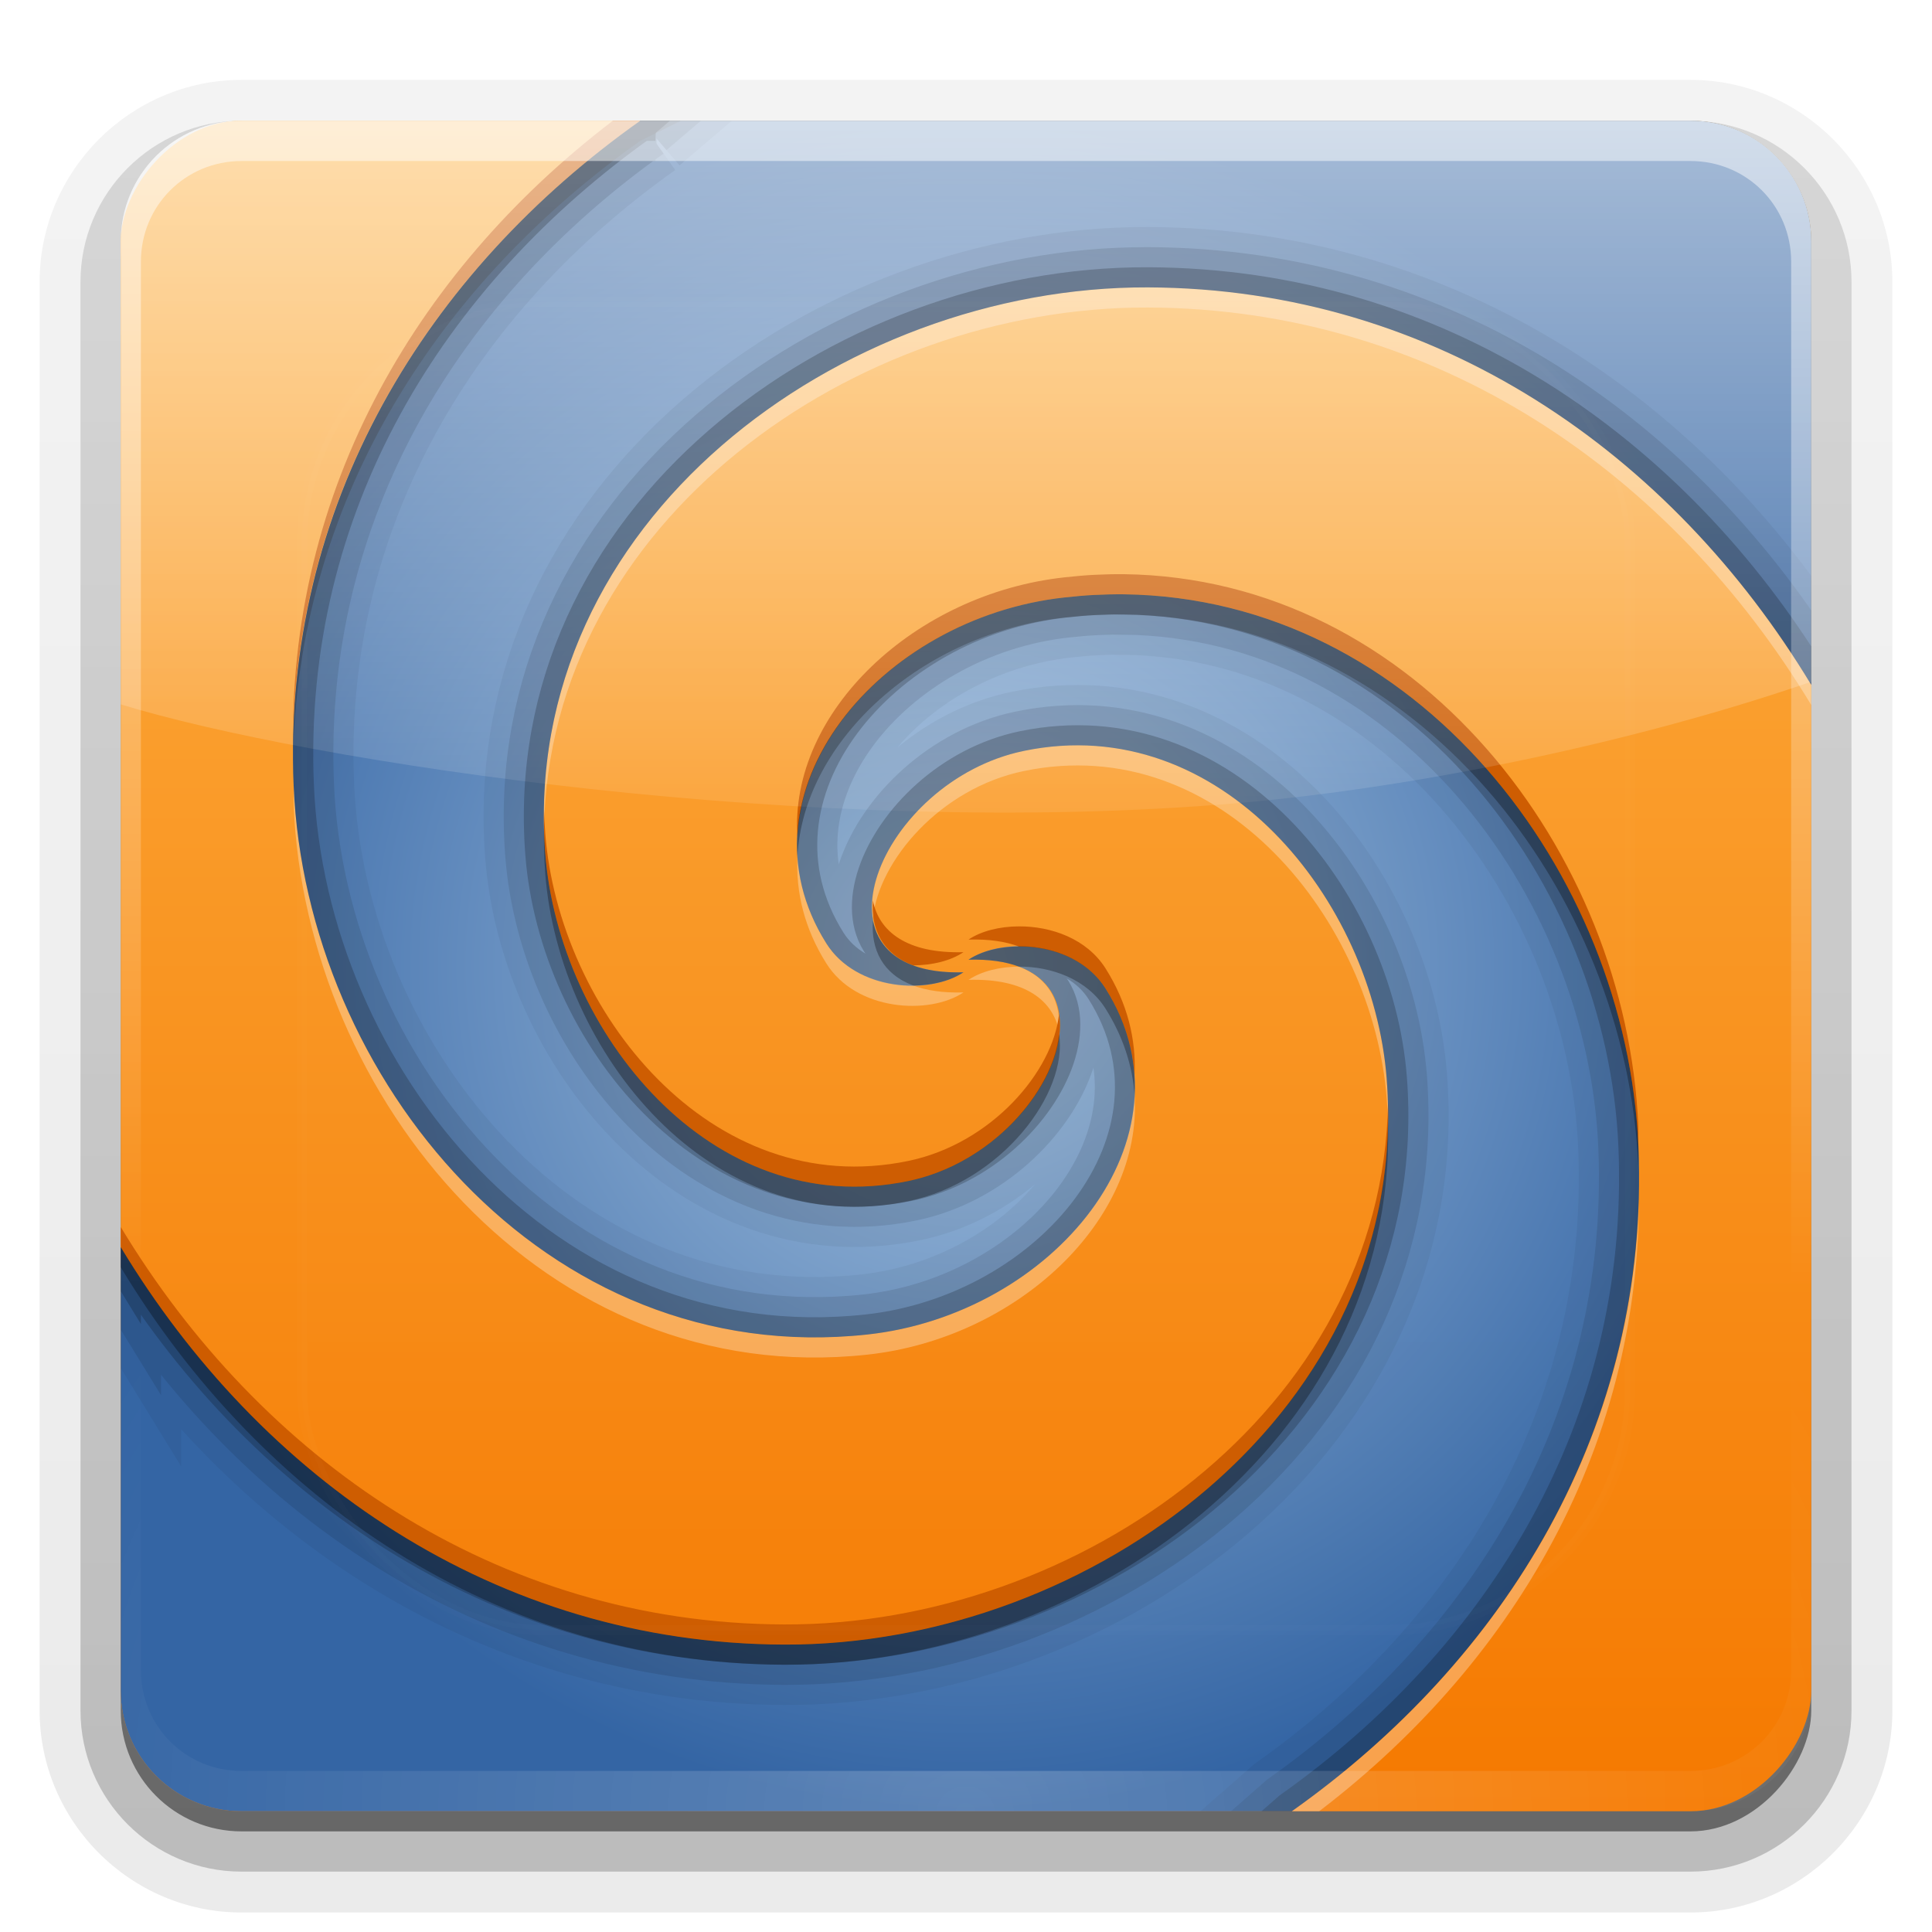 <?xml version="1.0" encoding="UTF-8" standalone="no"?>
<!-- Created with Inkscape (http://www.inkscape.org/) -->
<svg id="svg2408" xmlns:rdf="http://www.w3.org/1999/02/22-rdf-syntax-ns#" xmlns="http://www.w3.org/2000/svg" height="96" width="96" version="1.0" xmlns:cc="http://creativecommons.org/ns#" xmlns:xlink="http://www.w3.org/1999/xlink" xmlns:dc="http://purl.org/dc/elements/1.1/">
 <defs id="defs2410">
  <linearGradient id="ButtonShadow" y2="7.016" gradientUnits="userSpaceOnUse" x2="45.448" gradientTransform="scale(1.006 .994)" y1="92.54" x1="45.448">
   <stop id="stop3750" offset="0"/>
   <stop id="stop3752" style="stop-opacity:.588" offset="1"/>
  </linearGradient>
  <linearGradient id="linearGradient3737">
   <stop id="stop3739" style="stop-color:#fff" offset="0"/>
   <stop id="stop3741" style="stop-color:#fff;stop-opacity:0" offset="1"/>
  </linearGradient>
  <filter id="filter3174" color-interpolation-filters="sRGB">
   <feGaussianBlur id="feGaussianBlur3176" stdDeviation="1.71"/>
  </filter>
  <linearGradient id="linearGradient3188" y2="63.893" xlink:href="#linearGradient3737" gradientUnits="userSpaceOnUse" x2="36.357" y1="6" x1="36.357"/>
  <filter id="filter3794" height="1.384" width="1.384" color-interpolation-filters="sRGB" y="-.192" x="-.192">
   <feGaussianBlur id="feGaussianBlur3796" stdDeviation="5.28"/>
  </filter>
  <linearGradient id="linearGradient3613" y2="138.66" xlink:href="#linearGradient3737" gradientUnits="userSpaceOnUse" x2="48" y1="20.221" x1="48"/>
  <radialGradient id="radialGradient3619" xlink:href="#linearGradient3737" gradientUnits="userSpaceOnUse" cy="90.172" cx="48" gradientTransform="matrix(1.157 0 0 .996 -7.551 .197)" r="42"/>
  <clipPath id="clipPath3613">
   <rect id="rect3615" style="fill:#fff" rx="6" ry="6" height="84" width="84" y="6" x="6"/>
  </clipPath>
  <linearGradient id="linearGradient3617" y2="5.988" xlink:href="#linearGradient6455" gradientUnits="userSpaceOnUse" x2="48" gradientTransform="translate(0,-96)" y1="90" x1="48"/>
  <linearGradient id="ButtonShadow-0" y2="7.016" gradientUnits="userSpaceOnUse" x2="45.448" gradientTransform="matrix(1.006 0 0 .994 100 0)" y1="92.54" x1="45.448">
   <stop id="stop3750-8" offset="0"/>
   <stop id="stop3752-5" style="stop-opacity:.588" offset="1"/>
  </linearGradient>
  <linearGradient id="linearGradient3780" y2="90.239" xlink:href="#ButtonShadow-0" gradientUnits="userSpaceOnUse" x2="32.251" gradientTransform="matrix(1.024 0 0 1.012 -1.143 -98.071)" y1="6.132" x1="32.251"/>
  <linearGradient id="linearGradient3721" y2="90.239" xlink:href="#ButtonShadow-0" gradientUnits="userSpaceOnUse" x2="32.251" gradientTransform="translate(0,-97)" y1="6.132" x1="32.251"/>
  <linearGradient id="linearGradient5060">
   <stop id="stop5062" offset="0"/>
   <stop id="stop5064" style="stop-opacity:0" offset="1"/>
  </linearGradient>
  <linearGradient id="linearGradient6455">
   <stop id="stop6457" style="stop-color:#fdb245" offset="0"/>
   <stop id="stop6459" style="stop-color:#f57900" offset="1"/>
  </linearGradient>
  <linearGradient id="linearGradient3938" y2="20.914" xlink:href="#linearGradient3737" gradientUnits="userSpaceOnUse" x2="19.249" gradientTransform="matrix(.952 0 0 1 99.742 -67.903)" y1="-1.478" x1="19.249"/>
  <linearGradient id="linearGradient3941" y2="40" gradientUnits="userSpaceOnUse" x2="19.905" gradientTransform="translate(98.552 -68.895)" y1="63.611" x1="19.905">
   <stop id="stop6123" offset="0"/>
   <stop id="stop6125" style="stop-opacity:0" offset="1"/>
  </linearGradient>
  <linearGradient id="linearGradient3946" y2="15.315" xlink:href="#linearGradient6455" gradientUnits="userSpaceOnUse" x2="105.15" gradientTransform="matrix(-.885 0 0 -.875 205.99 -23.875)" y1="42.163" x1="105.15"/>
  <linearGradient id="linearGradient3951" y2="55.454" xlink:href="#linearGradient6455" gradientUnits="userSpaceOnUse" x2="108.46" gradientTransform="matrix(.885 0 0 .875 41.096 -65.91)" y1="16.108" x1="108.46"/>
  <linearGradient id="linearGradient3955" y2="54.581" gradientUnits="userSpaceOnUse" x2="30.738" gradientTransform="matrix(.875 0 0 .876 102.47 -65.772)" y1="13.826" x1="30.738">
   <stop id="stop8957" style="stop-color:#729fcf" offset="0"/>
   <stop id="stop8959" style="stop-color:#3465a4" offset="1"/>
  </linearGradient>
  <radialGradient id="radialGradient3968" xlink:href="#linearGradient5060" gradientUnits="userSpaceOnUse" cy="486.65" cx="605.71" gradientTransform="matrix(-.048 0 0 .029 136.6 -38.431)" r="117.14"/>
  <radialGradient id="radialGradient3971" xlink:href="#linearGradient5060" gradientUnits="userSpaceOnUse" cy="486.65" cx="605.71" gradientTransform="matrix(.048 0 0 .029 111.51 -38.444)" r="117.14"/>
  <linearGradient id="linearGradient3974" y2="609.51" gradientUnits="userSpaceOnUse" x2="302.86" gradientTransform="matrix(.068 0 0 .029 99.351 -38.444)" y1="366.65" x1="302.86">
   <stop id="stop5050" style="stop-opacity:0" offset="0"/>
   <stop id="stop5056" offset=".5"/>
   <stop id="stop5052" style="stop-opacity:0" offset="1"/>
  </linearGradient>
  <linearGradient id="linearGradient3978" y2="20.914" xlink:href="#linearGradient3737" gradientUnits="userSpaceOnUse" x2="19.249" gradientTransform="matrix(2.333 0 0 2.451 -3.333 -3.737)" y1="-1.478" x1="19.249"/>
  <clipPath id="clipPath4000">
   <rect id="rect4002" style="fill:#f0f" transform="scale(1,-1)" rx="6" ry="6" height="84" width="84" y="-90" x="36"/>
  </clipPath>
  <radialGradient id="radialGradient4004" gradientUnits="userSpaceOnUse" cy="48" cx="48" gradientTransform="translate(30)" r="42">
   <stop id="stop6663" style="stop-color:#a4c1e0" offset="0"/>
   <stop id="stop6665" style="stop-color:#3465a4" offset="1"/>
  </radialGradient>
  <clipPath id="clipPath4101">
   <path id="path4103" style="fill:#f0f" d="m131.81 6c-10.565 7.48-17.814 19.08-17.219 33.062 0.616 14.47 12.417 28.991 28.5 27.25 9.188-0.995 16.536-9.73 11.844-17.188-1.49-2.369-5.11-2.573-6.812-1.438 8.18-0.231 4.187 9.513-3 11-9.817 2.032-17.351-7.454-18.031-16.281-1.271-16.495 14.681-28.178 29.938-28.125 14.389 0.05 26.06 8.296 32.969 19.75v-22.03c0-3.324-2.676-6-6-6h-52.188zm24.031 23.531c-0.47-0.006-0.959 0.009-1.438 0.031-0.494 0.023-0.997 0.071-1.5 0.125-9.188 0.995-16.536 9.73-11.844 17.188 1.49 2.369 5.11 2.573 6.812 1.438-8.18 0.231-4.187-9.513 3-11 9.817-2.032 17.351 7.454 18.031 16.281 1.271 16.495-14.681 28.178-29.938 28.125-14.38-0.051-26.05-8.296-32.96-19.75v22.031c0 3.324 2.676 6 6 6h52.188c10.56-7.48 17.81-19.08 17.22-33.062-0.58-13.58-10.99-27.22-25.57-27.407z"/>
  </clipPath>
 </defs>
 <g id="layer2" style="display:none">
  <rect id="rect3745" style="opacity:.9;filter:url(#filter3174);fill:url(#ButtonShadow)" rx="6" ry="6" height="85" width="86" y="7" x="5"/>
 </g>
 <g id="layer3">
  <path id="path3786" style="opacity:0.08;fill:url(#linearGradient3780)" d="m12-95.031c-5.511 0-10.031 4.52-10.031 10.031v71c0 5.511 4.52 10.031 10.031 10.031h72c5.511 0 10.031-4.52 10.031-10.031v-71c0-5.511-4.52-10.031-10.031-10.031h-72z" transform="scale(1,-1)"/>
  <path id="path3778" style="opacity:.1;fill:url(#linearGradient3780)" d="m12-94.031c-4.972 0-9.031 4.06-9.031 9.031v71c0 4.972 4.06 9.031 9.031 9.031h72c4.972 0 9.031-4.06 9.031-9.031v-71c0-4.972-4.06-9.031-9.031-9.031h-72z" transform="scale(1,-1)"/>
  <path id="path3770" style="opacity:.2;fill:url(#linearGradient3780)" d="m12-93c-4.409 0-8 3.591-8 8v71c0 4.409 3.591 8 8 8h72c4.409 0 8-3.591 8-8v-71c0-4.409-3.591-8-8-8h-72z" transform="scale(1,-1)"/>
  <rect id="rect3723" style="opacity:.3;fill:url(#linearGradient3780)" transform="scale(1,-1)" rx="7" ry="7" height="85" width="86" y="-92" x="5"/>
  <rect id="rect3716" style="opacity:.45;fill:url(#linearGradient3721)" transform="scale(1,-1)" rx="6" ry="6" height="84" width="84" y="-91" x="6"/>
 </g>
 <g id="layer1">
  <rect id="rect2419" style="fill:url(#linearGradient3617)" transform="scale(1,-1)" rx="6" ry="6" height="84" width="84" y="-90" x="6"/>
  <g id="g3996" transform="translate(-30)" clip-path="url(#clipPath4000)">
   <path id="path4051" style="fill:url(#radialGradient4004)" d="m61.812 6c-10.565 7.48-17.814 19.08-17.219 33.062 0.616 14.47 12.417 28.991 28.5 27.25 9.188-0.995 16.536-9.73 11.844-17.188-1.49-2.369-5.11-2.573-6.812-1.438 8.18-0.231 4.187 9.513-3 11-9.817 2.032-17.351-7.454-18.031-16.281-1.271-16.495 14.681-28.178 29.938-28.125 14.389 0.05 26.06 8.296 32.969 19.75v-22.03c0-3.324-2.676-6-6-6h-52.188zm24.031 23.531c-0.47-0.006-0.959 0.009-1.438 0.031-0.494 0.023-0.997 0.071-1.5 0.125-9.188 0.995-16.536 9.73-11.844 17.188 1.49 2.369 5.11 2.573 6.812 1.438-8.18 0.231-4.187-9.513 3-11 9.817-2.032 17.351 7.454 18.031 16.281 1.271 16.495-14.681 28.178-29.938 28.125-14.387-0.051-26.058-8.296-32.967-19.75v22.031c0 3.324 2.676 6 6 6h52.188c10.562-7.48 17.812-19.08 17.222-33.062-0.58-13.58-10.99-27.22-25.566-27.407z"/>
   <path id="path3987" style="opacity:.3;fill:#fff" d="m87.031 14.281c-14.887-0.052-30.435 11.074-30 26.938 0.229-15.328 15.429-25.989 30-25.938 14.389 0.05 26.06 8.296 32.969 19.75v-1c-6.909-11.454-18.58-19.7-32.969-19.75zm-3.469 22.75c-0.876-0.002-1.767 0.091-2.688 0.281-4.652 0.963-7.96 5.376-7.5 8.312 0.29-2.855 3.349-6.453 7.5-7.312 9.817-2.032 17.351 7.454 18.031 16.281 0.031 0.4 0.052 0.793 0.062 1.188 0.011-0.721-0.005-1.447-0.062-2.188-0.616-7.999-6.871-16.543-15.344-16.562zm-38.968 2.031c0.005 0.334-0.014 0.663 0 1 0.616 14.47 12.417 28.991 28.5 27.25 7.452-0.807 13.692-6.696 13.281-12.875-0.29 5.795-6.24 11.113-13.281 11.875-16.083 1.741-27.884-12.78-28.5-27.25zm25.031 3.532c-0.082 1.758 0.347 3.549 1.438 5.281 1.49 2.369 5.11 2.573 6.812 1.438-1.022 0.029-1.84-0.097-2.5-0.344-1.607 0.009-3.381-0.613-4.312-2.094-0.88-1.398-1.337-2.853-1.438-4.281zm11 5.438c-0.964 0.005-1.862 0.23-2.5 0.656 2.812-0.079 4.2 1.025 4.5 2.562 0.103-1.416-0.476-2.647-2-3.219zm30.815 11.656c-0.4 12.752-7.39 23.329-17.252 30.312h-52.188c-3.324 0-6-2.676-6-6v1c0 3.324 2.676 6 6 6h52.188c10.12-7.164 17.194-18.115 17.25-31.312z"/>
   <path id="path4006" style="fill:#ce5c00" transform="translate(30)" d="m31.812 5c-10.119 7.164-17.193 18.115-17.25 31.312 0.398-12.752 7.386-23.329 17.25-30.312h52.188c3.324 0 6 2.676 6 6v-1c0-3.324-2.676-6-6-6h-52.188zm24.031 23.531c-0.47-0.006-0.959 0.009-1.438 0.031-0.494 0.023-0.997 0.071-1.5 0.125-7.452 0.807-13.692 6.696-13.281 12.875 0.29-5.795 6.24-11.113 13.281-11.875 0.503-0.054 1.006-0.102 1.5-0.125 0.479-0.022 0.967-0.037 1.438-0.031 14.574 0.186 24.985 13.826 25.562 27.406-0.005-0.334 0.014-0.663 0-1-0.576-13.579-10.987-27.219-25.561-27.406zm-28.812 11.688c-0.011 0.721 0.005 1.447 0.062 2.188 0.68 8.827 8.214 18.313 18.031 16.281 4.652-0.963 7.96-5.376 7.5-8.312-0.29 2.855-3.349 6.453-7.5 7.312-9.817 2.032-17.351-7.454-18.031-16.281-0.031-0.4-0.052-0.793-0.062-1.188zm16.344 4.531c-0.103 1.416 0.476 2.647 2 3.219 0.964-0.005 1.862-0.23 2.5-0.656-2.812 0.079-4.2-1.025-4.5-2.562zm7.25 1.281c-0.964 0.005-1.862 0.23-2.5 0.656 1.022-0.029 1.84 0.097 2.5 0.344 1.607-0.009 3.381 0.613 4.312 2.094 0.88 1.398 1.337 2.853 1.438 4.281 0.082-1.758-0.347-3.549-1.438-5.281-0.932-1.481-2.705-2.103-4.312-2.094zm18.344 8.75c-0.229 15.328-15.429 25.989-30 25.938-14.389-0.051-26.06-8.296-32.969-19.75v1c6.909 11.454 18.58 19.7 32.969 19.75 14.887 0.052 30.435-11.074 30-26.938z"/>
   <path id="path4105" style="opacity:.3" transform="translate(30)" d="m31.812 6c-10.119 7.164-17.193 18.115-17.25 31.312 0.398-12.752 7.386-23.329 17.25-30.312l2.018-1zm24.031 23.531c-0.47-0.006-0.959 0.009-1.438 0.031-0.494 0.023-0.997 0.071-1.5 0.125-7.452 0.807-13.692 6.696-13.281 12.875 0.29-5.795 6.24-11.113 13.281-11.875 0.503-0.054 1.006-0.102 1.5-0.125 0.479-0.022 0.967-0.037 1.438-0.031 14.574 0.186 24.985 13.826 25.562 27.406-0.005-0.334 0.014-0.663 0-1-0.576-13.579-10.987-27.219-25.561-27.406zm-28.812 11.688c-0.011 0.721 0.005 1.447 0.062 2.188 0.68 8.827 8.214 18.313 18.031 16.281 4.652-0.963 7.96-5.376 7.5-8.312-0.29 2.855-3.349 6.453-7.5 7.312-9.817 2.032-17.351-7.454-18.031-16.281-0.031-0.4-0.052-0.793-0.062-1.188zm16.344 4.531c-0.103 1.416 0.476 2.647 2 3.219 0.964-0.005 1.862-0.23 2.5-0.656-2.812 0.079-4.2-1.025-4.5-2.562zm7.25 1.281c-0.964 0.005-1.862 0.23-2.5 0.656 1.022-0.029 1.84 0.097 2.5 0.344 1.607-0.009 3.381 0.613 4.312 2.094 0.88 1.398 1.337 2.853 1.438 4.281 0.082-1.758-0.347-3.549-1.438-5.281-0.932-1.481-2.705-2.103-4.312-2.094zm18.344 8.75c-0.229 15.328-15.429 25.989-30 25.938-14.389-0.051-26.06-8.296-32.969-19.75v1c6.909 11.454 18.58 19.7 32.969 19.75 14.887 0.052 30.435-11.074 30-26.938z"/>
  </g>
  <path id="path3976" style="opacity:.743;color:#000000;fill-rule:evenodd;fill:url(#linearGradient3978)" d="m12 6c-3.324 0-6 2.676-6 6v23c9.297 2.858 34.541 6.73 55.5 4.906 9.117-0.793 19.861-3.055 28.5-6.031v-21.875c0-3.324-2.676-6-6-6h-72z"/>
  <rect id="rect6469" style="opacity:.184;color:#000000;fill:url(#linearGradient3974)" height="6.987" width="33" y="-27.895" x="107.55"/>
  <path id="path6471" style="opacity:.184;color:#000000;fill:url(#radialGradient3971)" d="m140.55-27.895v6.987c2.482 0.013 6-1.565 6-3.494 0-1.929-2.77-3.493-6-3.493z"/>
  <path id="path6473" style="opacity:.184;color:#000000;fill:url(#radialGradient3968)" d="m107.55-27.882v6.987c-2.482 0.013-6-1.565-6-3.494 0-1.929 2.77-3.493 6-3.493z"/>
  <path id="path6475" style="stroke-width:1px;color:#000000;fill-rule:evenodd;stroke:#204a87;fill:url(#linearGradient3955)" d="m136.75-65.395c4.043 0 7.297 3.249 7.297 7.285v33.656l-33.695 0.052c-4.043-0-7.297-3.249-7.297-7.285v-33.705l33.695-0.003z"/>
  <path id="path6183" style="stroke-width:1px;stroke-opacity:.428;color:#000000;stroke:#fff;fill:none" d="m128.49-60.395c-3.894 0.057-7.766 1.647-10.875 5.531-3.181 3.973-1.004 9.838 1.781 11.438 2.252 1.044 4.983-1.054 4.519-1.004-2.587 0.282-3.368-0.135-3.844-1.714-0.499-3.669 1.965-6.815 5.387-7.189 5.778-0.631 10.288 5.098 10.75 10.5 0.652 7.618-5.265 15.227-12.25 17.406l20.094 0.025v-27.494c-1.277-1.449-2.744-2.779-4.438-3.906-3.295-2.193-7.231-3.651-11.125-3.594z"/>
  <path id="path6190" style="stroke-width:1px;color:#000000;fill-rule:evenodd;stroke:#ce5c00;fill:url(#linearGradient3951)" d="m128.48-59.389c-3.894 0.057-7.766 1.647-10.875 5.531-3.181 3.973-0.915 9.556 1.87 11.156 2.252 1.044 4.227-0.684 4.519-1.79-0.808 0.371-3.412 0.399-3.888-1.18-0.499-3.669 1.921-6.281 5.342-6.655 5.778-0.631 10.288 5.098 10.75 10.5 0.652 7.618-5.265 15.227-12.25 17.406l20.094 0.025v-27.494c-1.277-1.449-2.744-2.779-4.438-3.906-3.295-2.193-7.231-3.651-11.125-3.594z"/>
  <path id="path6188" style="stroke-width:1px;stroke-opacity:.468;color:#000000;stroke:#fff;fill:none" d="m118.61-31.396c3.894-0.057 7.766-1.647 10.875-5.531 3.181-3.973 0.915-9.556-1.87-11.156-2.252-1.044-4.227 0.684-4.519 1.79 0.808-0.371 3.457-0.933 3.932 0.646 0.499 3.669-1.965 6.815-5.387 7.189-5.778 0.631-10.288-5.098-10.75-10.5-0.652-7.618 5.265-14.227 12.25-16.406l-20.094-0.025v26.494c1.277 1.449 2.744 2.779 4.438 3.906 3.295 2.193 7.231 3.651 11.125 3.594z"/>
  <path id="path6192" style="stroke-width:1px;stroke-opacity:.306;color:#000000;stroke:#fff;fill:none" d="m128.55-58.395c-3.615 0.054-7.414 1.464-10.226 5.187-2.259 2.99-1.105 9.267 3.114 9.927-4.722-1.677-2.349-9.547 4.695-10.101 5.899-0.464 10.639 6.463 11.068 11.56 0.605 7.189-4.065 13.477-8.988 16.426l14.778-0.012 0.004-25.909c-1.185-1.367-2.547-2.622-4.119-3.686-3.058-2.07-6.711-3.445-10.326-3.391z"/>
  <path id="path6167" style="stroke-width:1px;color:#000000;fill-rule:evenodd;stroke:#ce5c00;fill:url(#linearGradient3946)" d="m118.61-30.396c3.894-0.057 7.766-1.647 10.875-5.531 3.181-3.973 0.915-9.556-1.87-11.156-2.252-1.044-4.227 0.684-4.519 1.79 0.808-0.371 3.422-0.548 3.898 1.031 0.499 3.669-1.93 6.429-5.352 6.803-5.778 0.631-10.288-5.098-10.75-10.5-0.652-7.618 5.265-15.227 12.25-17.406l-20.094-0.025v27.494c1.277 1.449 2.744 2.779 4.438 3.906 3.295 2.193 7.231 3.651 11.125 3.594z"/>
  <path id="path6169" style="stroke-width:1px;stroke-opacity:.306;color:#000000;stroke:#fff;fill:none" d="m118.5-31.398c3.615-0.054 7.414-1.464 10.226-5.187 2.259-2.99 1.432-8.862-2.763-9.977 4.242 1.617 2.117 9.893-5.046 10.15-5.913 0.213-10.639-6.463-11.068-11.56-0.605-7.189 4.065-13.477 8.988-16.426l-14.778 0.012-0.004 25.909c1.185 1.367 2.547 2.622 4.119 3.686 3.058 2.07 6.711 3.445 10.326 3.391z"/>
  <path id="path6489" style="stroke-opacity:.374;color:#000000;stroke:#fff;fill:none" d="m105.92-64.38h31.342c2.477 0 5.792 2.942 5.792 5.417v32.416c-0.086 1.446 0.267 1.122-1.695 1.122l-31.557 0.039c-2.477 0-5.728-2.713-5.728-5.844v-31.885c0-1.509-0.344-1.265 1.847-1.265z"/>
  <path id="path6491" style="opacity:.651;color:#000000;fill-rule:evenodd;fill:url(#linearGradient3941)" d="m123.42-33.895c-7.837 0-15.041 1.003-20.872 2.682v0.085c0 3.54 3.567 7.234 7.491 7.234l33.509-0.065c1.03 0 1.022 0.005 1-1.73v-5.469c-5.869-1.717-13.193-2.736-21.128-2.736z"/>
  <path id="path6511" style="opacity:.743;color:#000000;fill-rule:evenodd;fill:url(#linearGradient3938)" d="m103.55-64.895v12.798c3.795 1.166 14.098 2.755 22.652 2.011 6.413-0.558 14.82-2.893 17.348-5.439v-2.845c0-3.617-3.19-6.525-7.134-6.525h-32.866z"/>
  <path id="path3148" style="fill:#00f" d="m-70.5-3.125c-22.884 0.4-45.95 17.646-44.906 42.188 0.616 14.47 12.417 28.991 28.5 27.25 9.188-0.995 16.542-9.74 11.85-17.198-1.49-2.369-5.116-2.563-6.819-1.427 8.18-0.231 4.187 9.513-3 11-9.817 2.032-17.351-7.454-18.031-16.281-1.271-16.495 14.681-28.178 29.938-28.125 21.964 0.077 37.562 19.221 39.625 39.781h20.5l-18.812-41.844c-9.973-9.176-23.054-14.929-36.657-15.344-0.737-0.022-1.449-0.013-2.188 0z"/>
  <path id="path3150" style="fill:#00f" d="m-93.5 99.125c22.884-0.4 45.95-17.646 44.906-42.188-0.616-14.47-12.417-28.991-28.5-27.25-9.188 0.995-16.542 9.74-11.85 17.198 1.49 2.369 5.116 2.563 6.819 1.427-8.18 0.231-4.187-9.513 3-11 9.817-2.032 17.351 7.454 18.031 16.281 1.271 16.495-14.681 28.178-29.938 28.125-21.964-0.077-37.562-19.221-39.625-39.781h-20.5l18.812 41.844c9.972 9.176 23.052 14.929 36.656 15.344 0.737 0.022 1.449 0.013 2.188 0z"/>
  <g id="g4096" transform="translate(-100)" clip-path="url(#clipPath4101)">
   <path id="path4058" style="opacity:.1;stroke:#000;stroke-width:4;fill:none" d="m145.88-6.062-14.062 12 0.75 0.062h-0.75c-10.565 7.48-17.814 19.08-17.219 33.062 0.616 14.47 12.417 28.991 28.5 27.25 9.188-0.995 16.536-9.73 11.844-17.188-1.49-2.369-5.11-2.573-6.812-1.438 8.18-0.231 4.187 9.513-3 11-9.817 2.032-17.351-7.454-18.031-16.281-1.271-16.495 14.681-28.178 29.938-28.125 14.339 0.05 25.988 8.233 32.906 19.625l0.06 0.095v0.031l7.812 12.719 7.875-52.312zm9.969 35.594c-0.47-0.006-0.959 0.009-1.438 0.031-0.494 0.023-0.997 0.071-1.5 0.125-9.188 0.995-16.536 9.73-11.844 17.188 1.49 2.369 5.11 2.573 6.812 1.438-8.18 0.231-4.187-9.513 3-11 9.817-2.032 17.351 7.454 18.031 16.281 1.271 16.495-14.681 28.178-29.938 28.125-14.39-0.052-26.06-8.297-32.97-19.751v0.281l-7.812-12.719-7.875 52.312 59.812 0.5 14.07-12.34c10.56-7.48 17.81-19.08 17.22-33.062-0.58-13.58-10.99-27.22-25.57-27.407z"/>
   <path id="path4060" style="opacity:.05;stroke:#000;stroke-width:6;fill:none" d="m145.88-6.062-14.062 12 0.75 0.062h-0.75c-10.565 7.48-17.814 19.08-17.219 33.062 0.616 14.47 12.417 28.991 28.5 27.25 9.188-0.995 16.536-9.73 11.844-17.188-1.49-2.369-5.11-2.573-6.812-1.438 8.18-0.231 4.187 9.513-3 11-9.817 2.032-17.351-7.454-18.031-16.281-1.271-16.495 14.681-28.178 29.938-28.125 14.339 0.05 25.988 8.233 32.906 19.625l0.06 0.095v0.031l7.812 12.719 7.875-52.312zm9.969 35.594c-0.47-0.006-0.959 0.009-1.438 0.031-0.494 0.023-0.997 0.071-1.5 0.125-9.188 0.995-16.536 9.73-11.844 17.188 1.49 2.369 5.11 2.573 6.812 1.438-8.18 0.231-4.187-9.513 3-11 9.817-2.032 17.351 7.454 18.031 16.281 1.271 16.495-14.681 28.178-29.938 28.125-14.39-0.052-26.06-8.297-32.97-19.751v0.281l-7.812-12.719-7.875 52.312 59.812 0.5 14.07-12.34c10.56-7.48 17.81-19.08 17.22-33.062-0.58-13.58-10.99-27.22-25.57-27.407z"/>
   <path id="path4051-8" style="opacity:.2;stroke:#000;stroke-width:2;fill:none" d="m145.88-6.062-14.062 12 0.75 0.062h-0.75c-10.565 7.48-17.814 19.08-17.219 33.062 0.616 14.47 12.417 28.991 28.5 27.25 9.188-0.995 16.536-9.73 11.844-17.188-1.49-2.369-5.11-2.573-6.812-1.438 8.18-0.231 4.187 9.513-3 11-9.817 2.032-17.351-7.454-18.031-16.281-1.271-16.495 14.681-28.178 29.938-28.125 14.339 0.05 25.988 8.233 32.906 19.625l0.06 0.095v0.031l7.812 12.719 7.875-52.312zm9.969 35.594c-0.47-0.006-0.959 0.009-1.438 0.031-0.494 0.023-0.997 0.071-1.5 0.125-9.188 0.995-16.536 9.73-11.844 17.188 1.49 2.369 5.11 2.573 6.812 1.438-8.18 0.231-4.187-9.513 3-11 9.817-2.032 17.351 7.454 18.031 16.281 1.271 16.495-14.681 28.178-29.938 28.125-14.39-0.052-26.06-8.297-32.97-19.751v0.281l-7.812-12.719-7.875 52.312 59.812 0.5 14.07-12.34c10.56-7.48 17.81-19.08 17.22-33.062-0.58-13.58-10.99-27.22-25.57-27.407z"/>
  </g>
  <path id="rect3728" style="opacity:.5;fill:url(#linearGradient3188)" d="m12 6c-3.324 0-6 2.676-6 6v2 68 2c0 0.335 0.041 0.651 0.094 0.969 0.049 0.296 0.097 0.597 0.188 0.875 0.01 0.03 0.021 0.064 0.031 0.094 0.099 0.288 0.235 0.547 0.375 0.812 0.145 0.274 0.316 0.536 0.5 0.781 0.184 0.246 0.374 0.473 0.594 0.688 0.44 0.428 0.943 0.815 1.5 1.094 0.279 0.14 0.573 0.247 0.875 0.344-0.256-0.1-0.487-0.236-0.719-0.375-0.007-0.004-0.024 0.004-0.031 0-0.032-0.019-0.062-0.043-0.094-0.062-0.12-0.077-0.231-0.164-0.344-0.25-0.106-0.081-0.213-0.161-0.312-0.25-0.178-0.162-0.347-0.346-0.5-0.531-0.107-0.131-0.218-0.266-0.312-0.407-0.025-0.038-0.038-0.086-0.063-0.125-0.065-0.103-0.13-0.204-0.187-0.312-0.101-0.195-0.206-0.416-0.281-0.625-0.008-0.022-0.024-0.041-0.031-0.063-0.032-0.092-0.036-0.187-0.062-0.281-0.03-0.107-0.07-0.203-0.094-0.313-0.073-0.341-0.125-0.698-0.125-1.062v-2-68-2c0-2.782 2.218-5 5-5h2 68 2c2.782 0 5 2.218 5 5v2 68 2c0 0.364-0.052 0.721-0.125 1.062-0.044 0.207-0.088 0.398-0.156 0.594-0.008 0.022-0.023 0.041-0.031 0.062-0.063 0.174-0.138 0.367-0.219 0.531-0.042 0.083-0.079 0.17-0.125 0.25-0.055 0.097-0.127 0.188-0.188 0.281-0.094 0.141-0.205 0.276-0.312 0.406-0.143 0.174-0.303 0.347-0.469 0.5-0.011 0.01-0.02 0.021-0.031 0.031-0.138 0.126-0.285 0.234-0.438 0.344-0.103 0.073-0.204 0.153-0.312 0.219-0.007 0.004-0.024-0.004-0.031 0-0.232 0.139-0.463 0.275-0.719 0.375 0.302-0.097 0.596-0.204 0.875-0.344 0.557-0.279 1.06-0.666 1.5-1.094 0.22-0.214 0.409-0.442 0.594-0.688s0.355-0.508 0.5-0.781c0.14-0.265 0.276-0.525 0.375-0.812 0.01-0.031 0.021-0.063 0.031-0.094 0.09-0.278 0.139-0.579 0.188-0.875 0.053-0.318 0.094-0.634 0.094-0.969v-2-68-2c0-3.324-2.676-6-6-6h-72z"/>
  <path id="path3615" style="opacity:.2;fill:url(#radialGradient3619)" d="m12 90c-3.324 0-6-2.676-6-6v-2-68-2c0-0.335 0.041-0.651 0.094-0.969 0.049-0.296 0.097-0.597 0.188-0.875 0.01-0.03 0.021-0.063 0.031-0.094 0.099-0.287 0.235-0.547 0.375-0.812 0.145-0.274 0.316-0.536 0.5-0.781 0.184-0.246 0.374-0.473 0.594-0.688 0.44-0.428 0.943-0.815 1.5-1.094 0.279-0.14 0.574-0.247 0.875-0.344-0.256 0.1-0.486 0.236-0.719 0.375-0.007 0.004-0.024-0.004-0.031 0-0.032 0.019-0.062 0.043-0.094 0.062-0.12 0.077-0.231 0.164-0.344 0.25-0.106 0.081-0.213 0.161-0.312 0.25-0.178 0.161-0.347 0.345-0.5 0.531-0.107 0.13-0.218 0.265-0.312 0.406-0.025 0.038-0.038 0.086-0.063 0.125-0.065 0.103-0.13 0.204-0.187 0.312-0.101 0.195-0.206 0.416-0.281 0.625-0.008 0.022-0.024 0.041-0.031 0.063-0.032 0.092-0.036 0.187-0.062 0.281-0.03 0.107-0.07 0.203-0.094 0.312-0.073 0.342-0.125 0.699-0.125 1.062v2 68 2c0 2.782 2.218 5 5 5h2 68 2c2.782 0 5-2.218 5-5v-2-68-2c0-0.364-0.052-0.721-0.125-1.062-0.044-0.207-0.088-0.398-0.156-0.594-0.008-0.022-0.024-0.041-0.031-0.063-0.063-0.174-0.139-0.367-0.219-0.531-0.042-0.083-0.079-0.17-0.125-0.25-0.055-0.097-0.127-0.188-0.188-0.281-0.094-0.141-0.205-0.276-0.312-0.406-0.143-0.174-0.303-0.347-0.469-0.5-0.011-0.01-0.02-0.021-0.031-0.031-0.139-0.126-0.285-0.234-0.438-0.344-0.102-0.073-0.204-0.153-0.312-0.219-0.007-0.004-0.024 0.004-0.031 0-0.232-0.139-0.463-0.275-0.719-0.375 0.302 0.097 0.596 0.204 0.875 0.344 0.557 0.279 1.06 0.666 1.5 1.094 0.22 0.214 0.409 0.442 0.594 0.688s0.355 0.508 0.5 0.781c0.14 0.265 0.276 0.525 0.375 0.812 0.01 0.031 0.021 0.063 0.031 0.094 0.09 0.278 0.139 0.579 0.188 0.875 0.053 0.318 0.094 0.634 0.094 0.969v2 68 2c0 3.324-2.676 6-6 6h-72z"/>
 </g>
 <g id="layer5">
  <rect id="rect3171" style="opacity:.1;filter:url(#filter3794);stroke:#fff;stroke-linecap:round;stroke-width:.5;fill:url(#linearGradient3613)" clip-path="url(#clipPath3613)" rx="12" ry="12" height="66" width="66" y="15" x="15"/>
 </g>
</svg>
